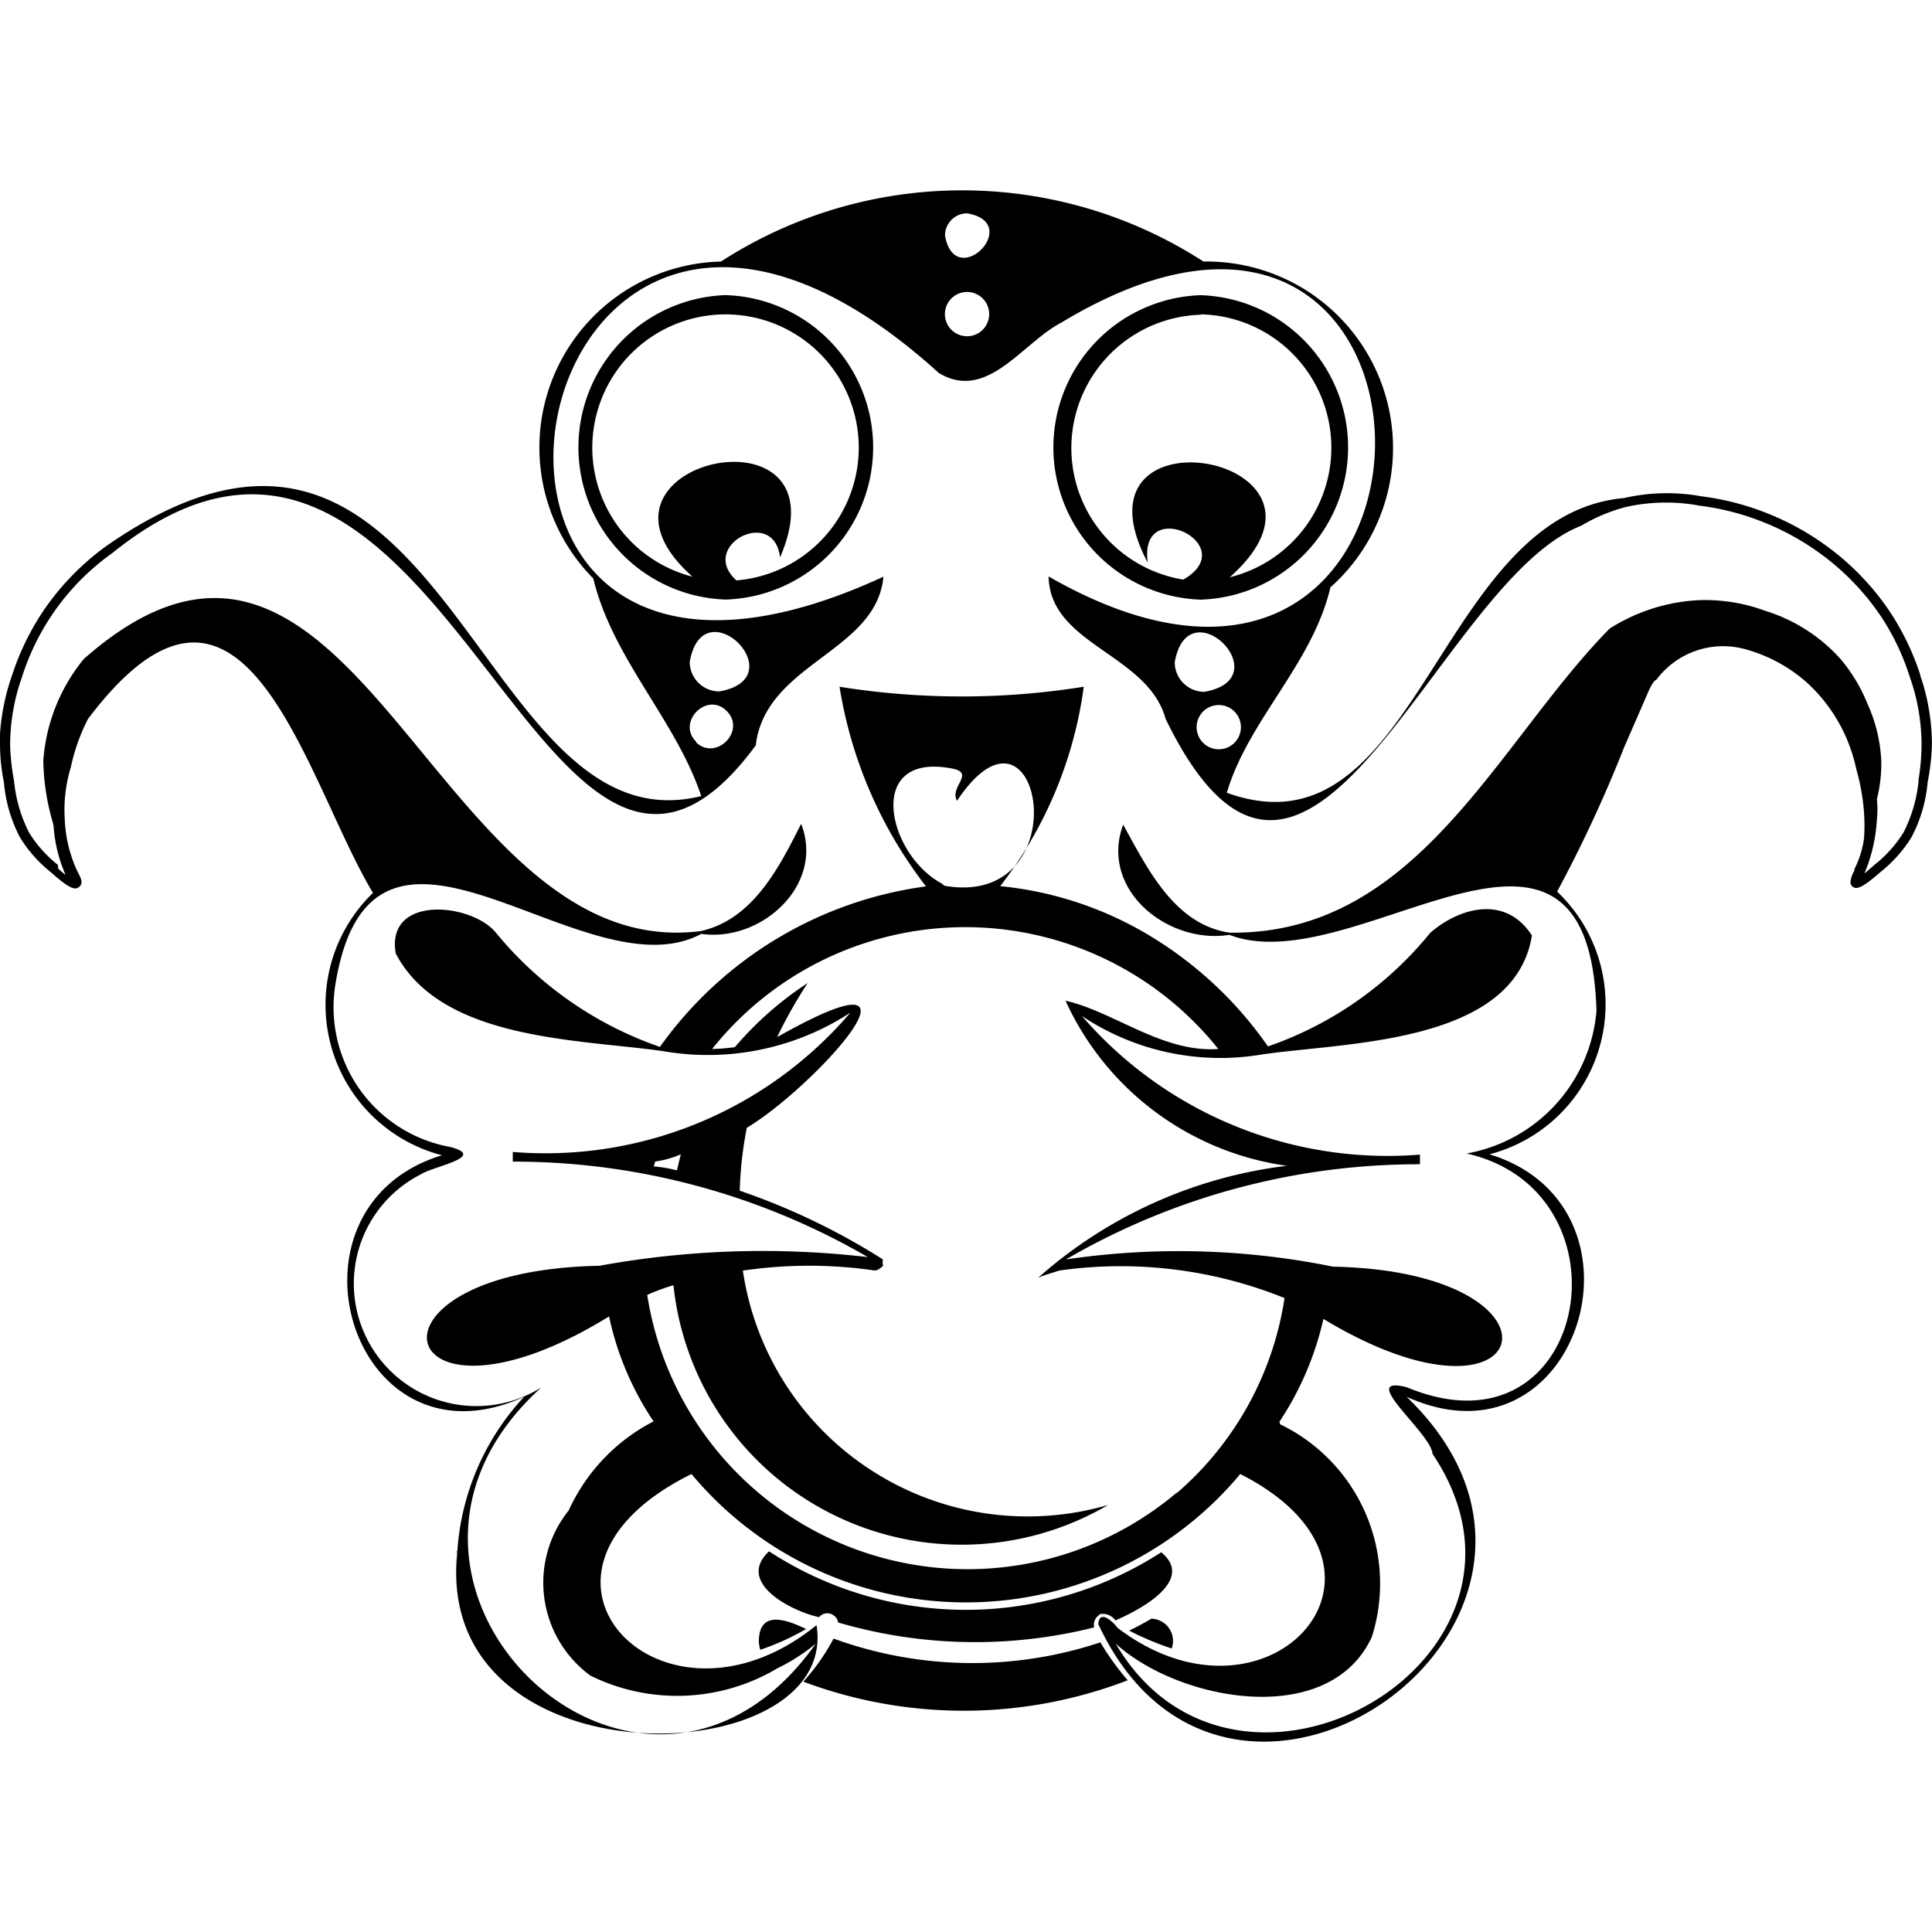 <svg viewBox="0 0 24 24" xmlns="http://www.w3.org/2000/svg"><path d="m 14.916,7.449 a 1.892,1.892 0 0 0 0,-3.782 1.892,1.892 0 0 0 0,3.782 m 0,-3.544 a 1.657,1.657 0 0 1 0.36,3.266 C 16.974,5.667 13.195,4.983 14.258,6.99 14.138,6.136 15.446,6.768 14.7,7.2 a 1.656,1.656 0 0 1 0.217,-3.29 z M 9.016,3.666 a 1.892,1.892 0 0 0 0,3.782 1.892,1.892 0 0 0 0,-3.782 M 9.148,7.21 C 8.668,6.78 9.616,6.283 9.69,6.924 10.549,4.945 6.99,5.734 8.603,7.164 a 1.655,1.655 0 1 1 0.545,0.046 m 14.706,1.172 0.028,-0.01 z m 0,0 A 3.24,3.24 0 0 0 23.474,7.595 3.24,3.24 0 0 0 22.68,6.775 3.36,3.36 0 0 0 21.134,6.165 2.4,2.4 0 0 0 20.174,6.187 c -2.338,0.21 -2.55,4.524 -4.934,3.661 0.268,-0.908 1.068,-1.603 1.289,-2.56 h 0.007 a 2.316,2.316 0 0 0 -1.586,-4.039 5.52,5.52 0 0 0 -5.994,0 2.311,2.311 0 0 0 -1.586,3.937 C 7.609,8.183 8.398,8.947 8.711,9.889 5.887,10.592 5.55,3.851 1.326,6.779 A 3.24,3.24 0 0 0 0.532,7.598 3.24,3.24 0 0 0 0.151,8.385 2.76,2.76 0 0 0 0,9.117 V 9.26 A 2.4,2.4 0 0 0 0.049,9.72 1.8,1.8 0 0 0 0.249,10.404 1.68,1.68 0 0 0 0.634,10.837 c 0.208,0.185 0.293,0.229 0.349,0.181 0.056,-0.048 0.024,-0.107 -0.024,-0.198 l -0.007,-0.016 A 1.68,1.68 0 0 1 0.804,10.167 1.8,1.8 0 0 1 0.88,9.531 2.4,2.4 0 0 1 1.093,8.931 C 3.034,6.359 3.781,9.673 4.633,11.092 a 1.932,1.932 0 0 0 0.857,3.259 c -2.122,0.649 -1.124,3.98 1.021,3 a 3.12,3.12 0 0 0 -0.83,1.921 l -0.03,0.008 h 0.03 C 5.365,22.2 10.445,22.04 10.143,20.188 8.223,21.748 6.105,19.538 8.59,18.311 a 4.44,4.44 0 0 0 6.817,0 c 2.311,1.171 0.354,3.338 -1.523,1.912 -0.082,-0.106 -0.23,-0.221 -0.24,-0.047 1.637,3.518 6.677,-0.085 3.829,-2.825 2.144,0.974 3.154,-2.362 1.03,-3.012 a 1.926,1.926 0 0 0 0.84,-3.263 16.801,16.801 0 0 0 0.833,-1.794 l 0.066,-0.151 0.216,-0.496 c 0.066,-0.161 0.101,-0.185 0.12,-0.193 a 1.032,1.032 0 0 1 1.1,-0.378 1.92,1.92 0 0 1 0.761,0.409 2.016,2.016 0 0 1 0.62,1.08 2.64,2.64 0 0 1 0.097,0.547 2.4,2.4 0 0 1 0,0.311 1.2,1.2 0 0 1 -0.12,0.386 v 0.018 a 0.36,0.36 0 0 0 -0.048,0.132 0.072,0.072 0 0 0 0.024,0.066 c 0.056,0.048 0.14,0 0.349,-0.181 a 1.68,1.68 0 0 0 0.385,-0.433 1.8,1.8 0 0 0 0.2,-0.683 2.88,2.88 0 0 0 0.053,-0.456 2.64,2.64 0 0 0 -0.148,-0.878 m -8.711,0.926 a 0.275,0.275 0 0 1 0,-0.55 0.275,0.275 0 0 1 0,0.55 M 14.593,8.227 c 0.166,-0.949 1.32,0.202 0.367,0.367 A 0.367,0.367 0 0 1 14.593,8.225 Z M 12.013,2.65 c 0.71,0.12 -0.146,0.985 -0.274,0.276 a 0.276,0.276 0 0 1 0.274,-0.276 m 0,0.977 a 0.275,0.275 0 0 1 0,0.55 0.275,0.275 0 0 1 0,-0.55 M 8.652,9.217 C 8.398,8.977 8.779,8.585 9.026,8.831 9.274,9.077 8.896,9.459 8.646,9.221 Z M 8.568,8.222 C 8.734,7.273 9.888,8.424 8.935,8.589 A 0.367,0.367 0 0 1 8.568,8.222 m 6.05,10.32 a 4.027,4.027 0 0 1 -6.578,-2.456 2.4,2.4 0 0 1 0.326,-0.12 3.6,3.6 0 0 0 5.4,2.729 3.576,3.576 0 0 1 -4.538,-2.911 5.64,5.64 0 0 1 1.606,-0.006 0.12,0.12 0 0 0 0.061,0 0.24,0.24 0 0 0 0.077,-0.058 l -0.007,-0.012 v -0.065 a 8.4,8.4 0 0 0 -1.776,-0.852 4.8,4.8 0 0 1 0.088,-0.781 c 0.83,-0.494 2.508,-2.332 0.376,-1.126 a 6,6 0 0 1 0.38,-0.672 4.2,4.2 0 0 0 -0.904,0.796 2.4,2.4 0 0 1 -0.283,0.023 4.022,4.022 0 0 1 6.288,0 c -0.69,0.05 -1.302,-0.466 -1.898,-0.6 a 3.564,3.564 0 0 0 2.749,2.051 5.688,5.688 0 0 0 -3.09,1.392 c 0.07,-0.034 0.193,-0.066 0.264,-0.091 a 5.436,5.436 0 0 1 2.798,0.342 3.984,3.984 0 0 1 -1.339,2.423 z M 11.891,9.944 c 1.033,-1.546 1.538,1.32 -0.131,1.064 a 0.072,0.072 0 0 1 -0.056,-0.03 c -0.684,-0.36 -0.972,-1.65 0.132,-1.429 0.277,0.058 -0.044,0.228 0.052,0.397 z M 23.834,9.695 a 1.8,1.8 0 0 1 -0.186,0.643 1.56,1.56 0 0 1 -0.36,0.403 l -0.036,0.032 -0.091,0.078 0.043,-0.112 a 2.04,2.04 0 0 0 0.112,-0.566 1.2,1.2 0 0 0 0,-0.24 v -0.008 A 1.8,1.8 0 0 0 23.37,9.455 1.92,1.92 0 0 0 23.198,8.742 2.04,2.04 0 0 0 22.866,8.189 2.076,2.076 0 0 0 21.932,7.589 2.16,2.16 0 0 0 21.092,7.456 2.28,2.28 0 0 0 19.996,7.808 c -1.406,1.43 -2.384,3.809 -4.724,3.778 -0.686,-0.105 -1.017,-0.797 -1.32,-1.342 -0.296,0.808 0.554,1.49 1.32,1.369 1.56,0.6 4.464,-2.252 4.56,0.941 a 1.963,1.963 0 0 1 -1.613,1.775 c 2.114,0.48 1.517,3.847 -0.743,2.904 -0.634,-0.16 0.305,0.571 0.319,0.827 1.712,2.548 -2.434,4.92 -3.935,2.358 0.792,0.72 2.656,1.061 3.182,-0.085 a 2.196,2.196 0 0 0 -1.14,-2.64 l -0.008,-0.032 a 3.84,3.84 0 0 0 0.546,-1.277 c 2.65,1.602 3.21,-0.587 0.12,-0.649 a 9.6,9.6 0 0 0 -3.318,-0.09 8.712,8.712 0 0 1 4.397,-1.182 v -0.12 a 5.016,5.016 0 0 1 -4.199,-1.722 3.096,3.096 0 0 0 2.224,0.48 c 1.022,-0.155 3.146,-0.12 3.366,-1.48 -0.331,-0.514 -0.91,-0.342 -1.264,-0.032 a 4.476,4.476 0 0 1 -2.015,1.41 4.8,4.8 0 0 0 -1.351,-1.302 4.44,4.44 0 0 0 -1.975,-0.689 5.16,5.16 0 0 0 1.038,-2.477 9.6,9.6 0 0 1 -3.034,0 5.46,5.46 0 0 0 1.074,2.48 4.848,4.848 0 0 0 -3.305,1.994 4.56,4.56 0 0 1 -2.04,-1.422 C 5.846,11.212 4.789,11.116 4.916,11.844 c 0.571,1.093 2.309,1.064 3.336,1.216 a 3.24,3.24 0 0 0 2.311,-0.48 4.98,4.98 0 0 1 -4.193,1.73 v 0.12 a 8.76,8.76 0 0 1 4.41,1.186 11.28,11.28 0 0 0 -3.334,0.108 c -3.166,0.061 -2.566,2.286 0.12,0.629 a 3.72,3.72 0 0 0 0.553,1.304 2.328,2.328 0 0 0 -1.054,1.106 1.432,1.432 0 0 0 0.269,2.052 2.436,2.436 0 0 0 2.32,-0.089 2.4,2.4 0 0 0 0.48,-0.308 C 7.991,23.443 4.016,19.683 6.725,17.235 A 1.522,1.522 0 1 1 5.232,14.586 c 0.14,-0.095 0.832,-0.216 0.36,-0.338 A 1.764,1.764 0 0 1 4.169,12.214 C 4.635,9.413 7.257,12.381 8.712,11.601 9.461,11.707 10.248,10.99 9.952,10.234 9.68,10.775 9.352,11.423 8.705,11.566 5.369,11.994 4.421,5.213 1.042,8.185 A 2.244,2.244 0 0 0 0.538,9.45 2.88,2.88 0 0 0 0.658,10.224 l 0.008,0.041 a 1.8,1.8 0 0 0 0.104,0.492 l 0.043,0.112 -0.09,-0.078 -0.004,-0.047 A 1.56,1.56 0 0 1 0.36,10.341 1.8,1.8 0 0 1 0.174,9.697 2.76,2.76 0 0 1 0.126,9.26 2.52,2.52 0 0 1 0.27,8.42 3,3 0 0 1 1.393,6.872 C 5.528,3.538 6.71,12.891 9.388,9.26 9.508,8.237 10.889,8.101 10.974,7.164 4.588,10.115 6.323,-0.211 11.663,4.634 c 0.6,0.36 1.038,-0.376 1.519,-0.625 5.249,-3.172 5.2,6.22 -0.156,3.152 0.017,0.852 1.232,0.96 1.454,1.77 1.77,3.636 3.366,-1.702 5.16,-2.399 a 2.16,2.16 0 0 1 0.553,-0.233 2.28,2.28 0 0 1 0.917,-0.018 3.24,3.24 0 0 1 1.492,0.588 3.12,3.12 0 0 1 0.764,0.788 3,3 0 0 1 0.36,0.758 2.52,2.52 0 0 1 0.144,0.84 2.76,2.76 0 0 1 -0.038,0.437 z M 8.457,14.339 8.409,14.539 a 1.56,1.56 0 0 0 -0.287,-0.049 l 0.017,-0.061 a 1.2,1.2 0 0 0 0.318,-0.09 m 1.902,5.731 a 0.12,0.12 0 0 1 0.052,0.085 6.06,6.06 0 0 0 3.181,0.061 0.144,0.144 0 0 1 0.065,-0.155 v -0.008 a 0.192,0.192 0 0 1 0.199,0.076 c 0.283,-0.12 1.002,-0.492 0.569,-0.846 a 4.476,4.476 0 0 1 -4.872,-0.012 c -0.416,0.389 0.28,0.745 0.622,0.818 a 0.132,0.132 0 0 1 0.185,-0.019 m 3.943,0.038 a 3.6,3.6 0 0 1 -0.276,0.148 3.6,3.6 0 0 0 0.528,0.222 0.276,0.276 0 0 0 -0.252,-0.37 m -4.876,0.266 a 0.36,0.36 0 0 0 0.018,0.12 3.12,3.12 0 0 0 0.569,-0.258 C 9.799,20.134 9.439,19.983 9.427,20.374 m 4.242,0.028 a 5.04,5.04 0 0 1 -3.314,-0.047 2.64,2.64 0 0 1 -0.376,0.535 5.676,5.676 0 0 0 4.03,-0.017 3.24,3.24 0 0 1 -0.34,-0.472"/></svg>